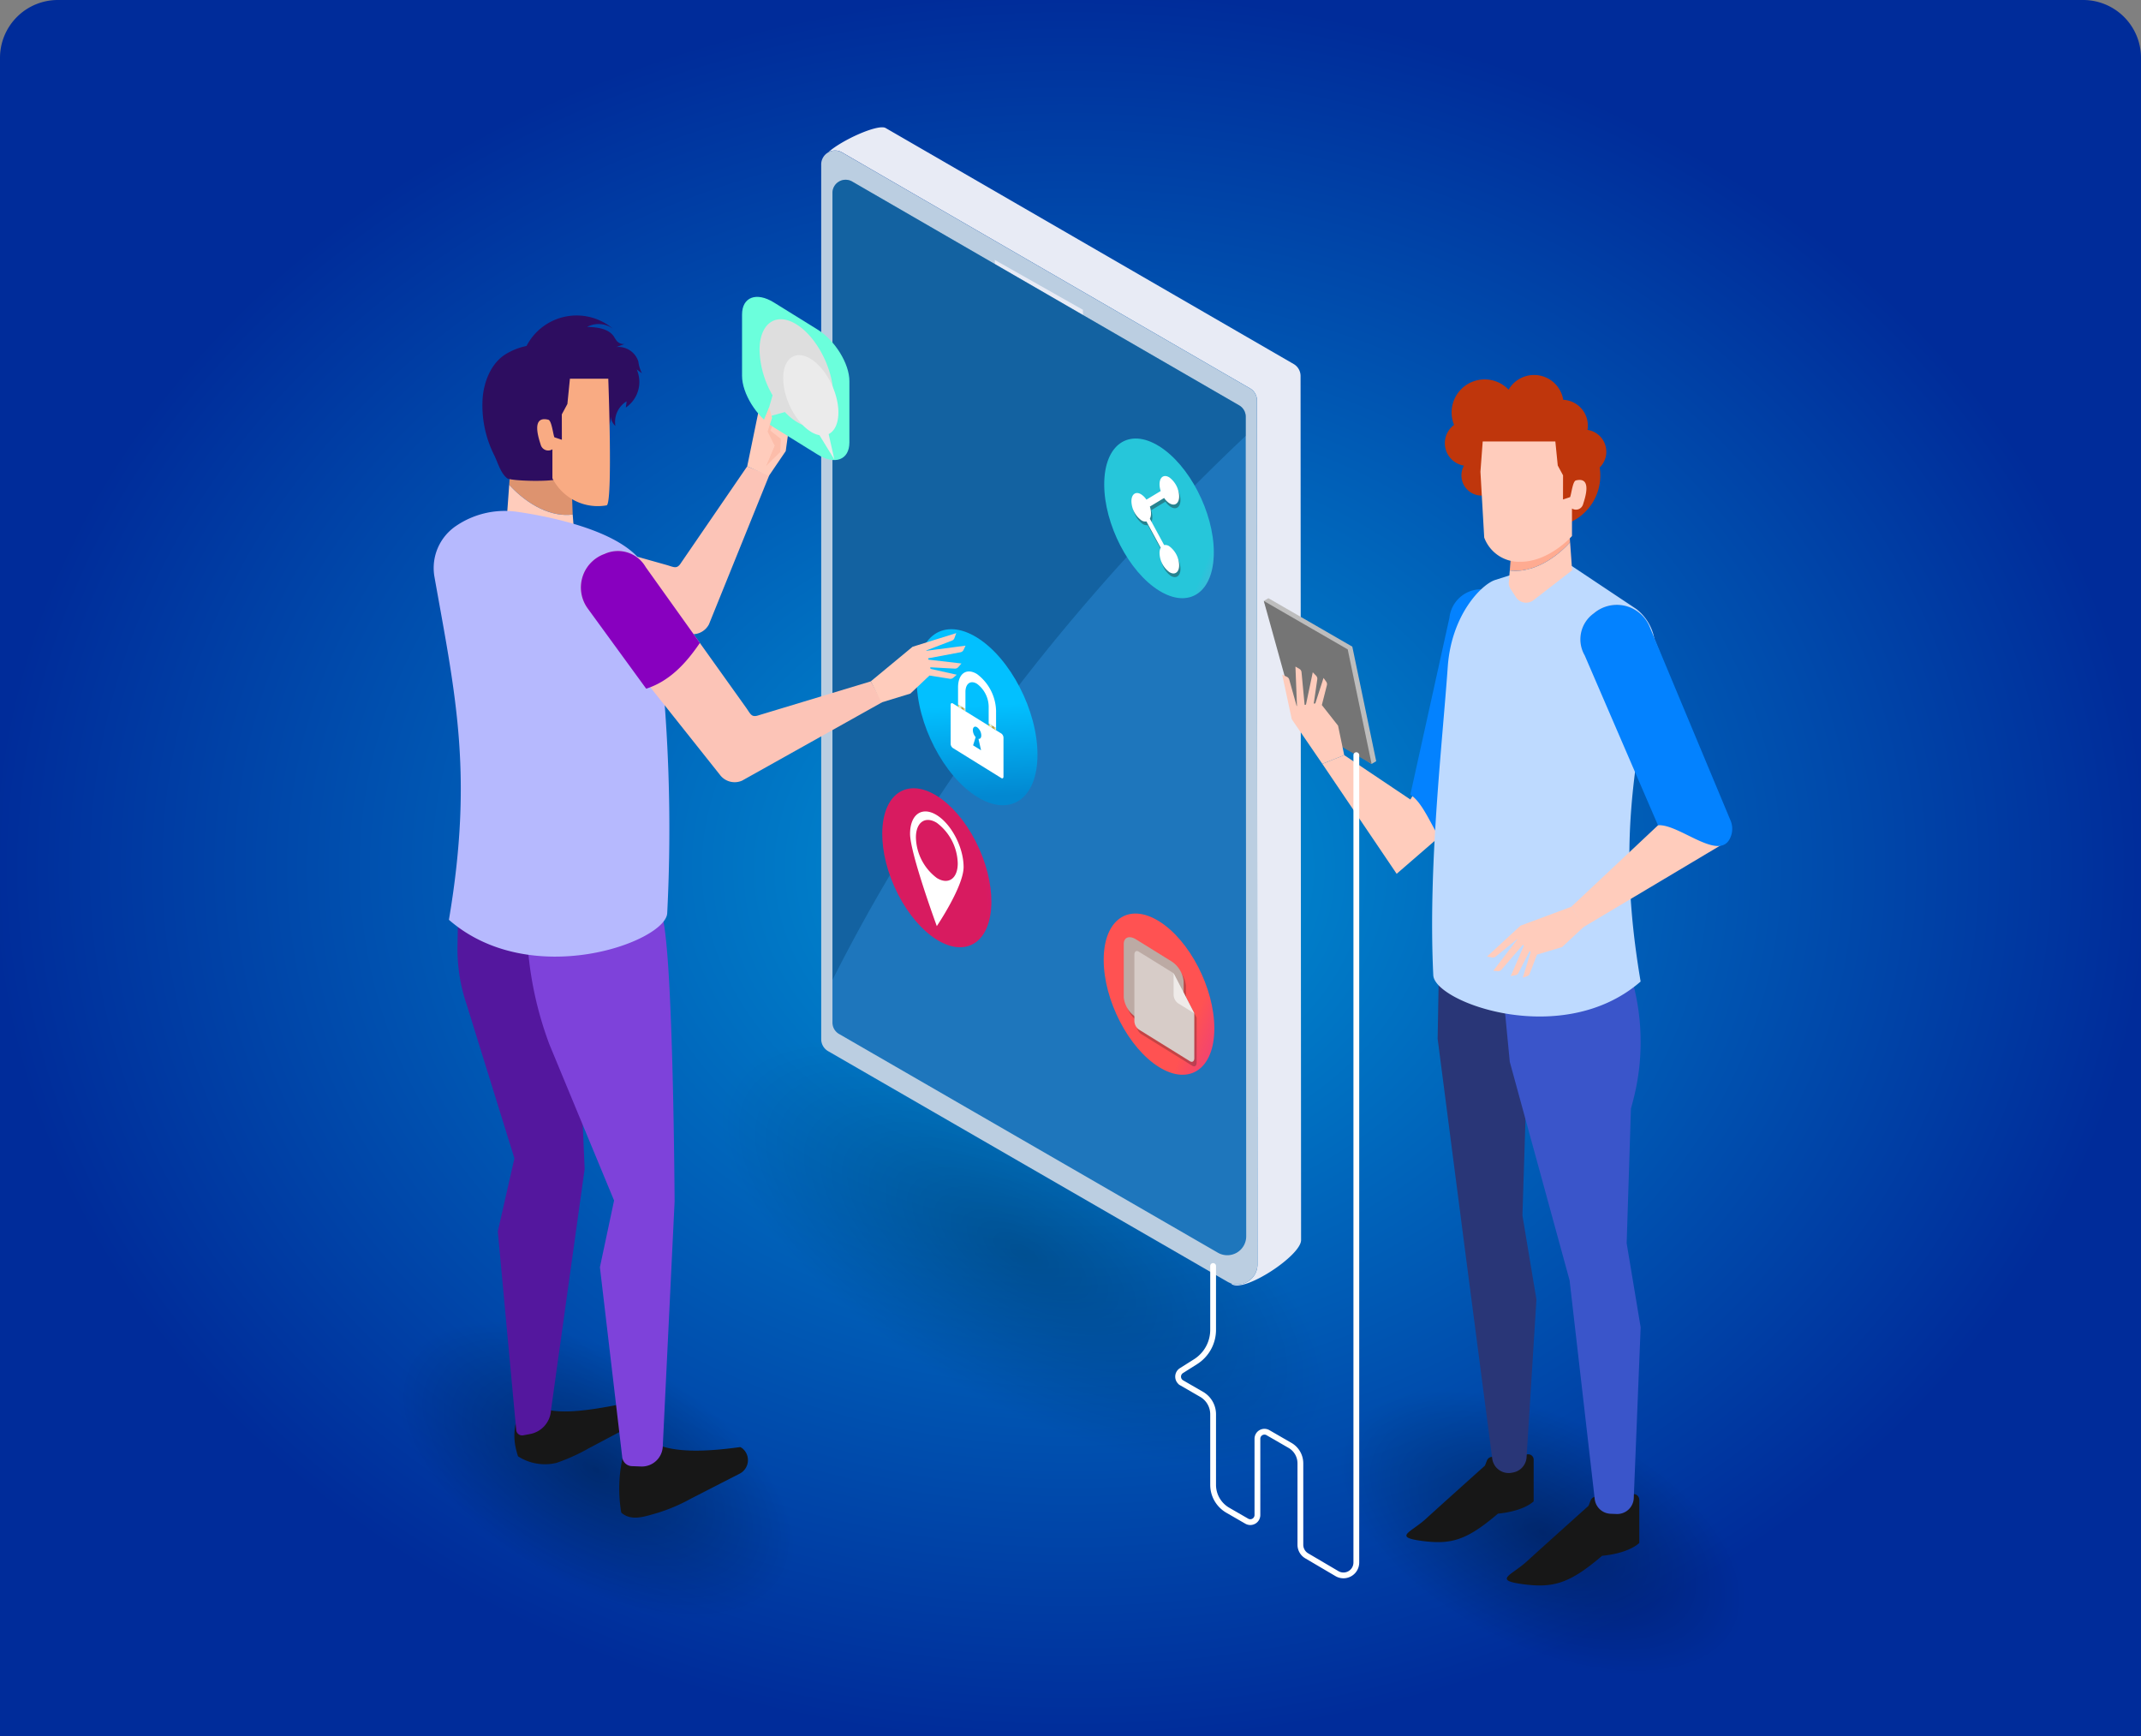 <svg xmlns="http://www.w3.org/2000/svg" xmlns:xlink="http://www.w3.org/1999/xlink" width="370" height="300" viewBox="0 0 370 300">
  <rect x="0" y="0" width="370" height="300" fill="#808080" stroke="none"/>
  <defs>
    <radialGradient id="radial-gradient" cx="0.5" cy="0.5" r="0.5" gradientUnits="objectBoundingBox">
      <stop offset="0" stop-color="#0094d6"/>
      <stop offset="1" stop-color="#002c9a"/>
    </radialGradient>
    <radialGradient id="radial-gradient-2" cx="19.974" cy="37.837" r="10.544" gradientTransform="matrix(1.894, 0, 0, 3.589, -17.859, -97.945)" gradientUnits="userSpaceOnUse">
      <stop offset="0"/>
      <stop offset="1" stop-opacity="0"/>
    </radialGradient>
    <radialGradient id="radial-gradient-3" cx="19.974" cy="37.837" r="10.544" gradientTransform="matrix(1.894, 0, 0, 3.588, -17.857, -97.938)" xlink:href="#radial-gradient-2"/>
    <radialGradient id="radial-gradient-4" cx="25.653" cy="58.826" r="11.187" gradientTransform="matrix(2.293, 0, 0, 5.259, -33.165, -250.516)" xlink:href="#radial-gradient-2"/>
    <linearGradient id="linear-gradient" x1="-3.412" y1="5.466" x2="-2.753" y2="5.466" gradientUnits="objectBoundingBox">
      <stop offset="0.058" stop-color="#ffb74d"/>
      <stop offset="1" stop-color="#fb8c00"/>
    </linearGradient>
    <linearGradient id="linear-gradient-2" x1="0.242" y1="5.38" x2="0.708" y2="5.944" gradientUnits="objectBoundingBox">
      <stop offset="0" stop-color="#6bffdc"/>
      <stop offset="1" stop-color="#2ae0b5"/>
    </linearGradient>
    <radialGradient id="radial-gradient-5" cx="284.607" cy="147.951" r="5.472" gradientTransform="translate(-2.915 -4.247) scale(1.457 1.457)" gradientUnits="userSpaceOnUse">
      <stop offset="0" stop-color="#fff"/>
      <stop offset="0.562" stop-color="#fdfdfd"/>
      <stop offset="0.764" stop-color="#f6f6f6"/>
      <stop offset="0.908" stop-color="#eaeaea"/>
      <stop offset="1" stop-color="#dedede"/>
    </radialGradient>
    <linearGradient id="linear-gradient-3" x1="-305.097" y1="5.164" x2="-304.487" y2="5.633" gradientUnits="objectBoundingBox">
      <stop offset="0.048" stop-color="#231f20"/>
      <stop offset="1" stop-color="#2e2c2d" stop-opacity="0"/>
    </linearGradient>
    <radialGradient id="radial-gradient-6" cx="287.366" cy="152.019" r="4.214" gradientTransform="translate(-4.997 -7.137) scale(1.893 1.893)" gradientUnits="userSpaceOnUse">
      <stop offset="0" stop-color="#fff"/>
      <stop offset="0.621" stop-color="#fdfdfd"/>
      <stop offset="0.845" stop-color="#f6f6f6"/>
      <stop offset="1" stop-color="#ebebeb"/>
    </radialGradient>
    <linearGradient id="linear-gradient-4" x1="Infinity" y1="16.728" x2="Infinity" y2="-55.503" xlink:href="#linear-gradient"/>
    <linearGradient id="linear-gradient-5" x1="0.326" y1="1.623" x2="1.039" y2="2.112" gradientUnits="objectBoundingBox">
      <stop offset="0" stop-color="#26c6da"/>
      <stop offset="1" stop-color="#ff63ce"/>
    </linearGradient>
    <radialGradient id="radial-gradient-7" cx="335.281" cy="160.113" r="8.447" gradientTransform="translate(-1.285 3.268) scale(2.041 2.286)" gradientUnits="userSpaceOnUse">
      <stop offset="0" stop-color="#fff"/>
      <stop offset="0.025" stop-color="#e5e4e5"/>
      <stop offset="0.069" stop-color="#bcbbbc"/>
      <stop offset="0.119" stop-color="#979696"/>
      <stop offset="0.174" stop-color="#787576"/>
      <stop offset="0.234" stop-color="#5d5a5b"/>
      <stop offset="0.302" stop-color="#474445"/>
      <stop offset="0.381" stop-color="#373334"/>
      <stop offset="0.48" stop-color="#2b2728"/>
      <stop offset="0.618" stop-color="#242021"/>
      <stop offset="1" stop-color="#231f20"/>
    </radialGradient>
    <linearGradient id="linear-gradient-6" x1="-0.061" y1="2.149" x2="1.547" y2="3.126" gradientUnits="objectBoundingBox">
      <stop offset="0.036" stop-color="#d81b60"/>
      <stop offset="1" stop-color="#ad14ff"/>
    </linearGradient>
    <linearGradient id="linear-gradient-7" x1="0.211" y1="1.532" x2="1.059" y2="2.114" gradientUnits="objectBoundingBox">
      <stop offset="0" stop-color="#ff5252"/>
      <stop offset="1" stop-color="#c511da"/>
    </linearGradient>
    <radialGradient id="radial-gradient-8" cx="334.54" cy="228.887" r="11.682" gradientTransform="translate(-1.099 2.973) scale(1.737 2.035)" gradientUnits="userSpaceOnUse">
      <stop offset="0" stop-color="#939393"/>
      <stop offset="0.058" stop-color="#767475"/>
      <stop offset="0.126" stop-color="#5c5a5a"/>
      <stop offset="0.203" stop-color="#474445"/>
      <stop offset="0.294" stop-color="#363334"/>
      <stop offset="0.406" stop-color="#2b2728"/>
      <stop offset="0.563" stop-color="#242021"/>
      <stop offset="1" stop-color="#231f20"/>
    </radialGradient>
    <radialGradient id="radial-gradient-9" cx="336.131" cy="235.654" r="8.344" gradientTransform="translate(-1.267 -1.961) scale(1.849 2.071)" xlink:href="#radial-gradient-8"/>
    <radialGradient id="radial-gradient-10" cx="343.564" cy="243.309" r="2.769" gradientTransform="matrix(-1.714, 0.904, -1.012, -1.92, 14.537, 15.228)" xlink:href="#radial-gradient-8"/>
    <linearGradient id="linear-gradient-8" x1="0.511" y1="0.897" x2="0.498" y2="0.441" gradientUnits="objectBoundingBox">
      <stop offset="0" stop-color="#0288d1"/>
      <stop offset="1" stop-color="#02c0ff"/>
    </linearGradient>
    <linearGradient id="linear-gradient-9" y1="47.461" x2="1" y2="47.461" gradientUnits="objectBoundingBox">
      <stop offset="0.006" stop-color="#fac826"/>
      <stop offset="0.253" stop-color="#fffacb"/>
      <stop offset="0.305" stop-color="#f8eeb9"/>
      <stop offset="0.408" stop-color="#e6d08c"/>
      <stop offset="0.552" stop-color="#cba045"/>
      <stop offset="0.596" stop-color="#c2912e"/>
      <stop offset="0.871" stop-color="#edd688"/>
      <stop offset="1" stop-color="#fffacb"/>
    </linearGradient>
    <linearGradient id="linear-gradient-10" x1="0" y1="44.678" x2="1" y2="44.678" xlink:href="#linear-gradient-9"/>
  </defs>
  <g id="Group_8205" data-name="Group 8205" transform="translate(-775 -1831)">
    <path id="Rectangle_1464" data-name="Rectangle 1464" d="M10,0H360a10,10,0,0,1,10,10V300a0,0,0,0,1,0,0H0a0,0,0,0,1,0,0V10A10,10,0,0,1,10,0Z" transform="translate(775 1831)" fill="url(#radial-gradient)"/>
    <g id="Group_7575" data-name="Group 7575" transform="translate(618.482 1743.052)">
      <ellipse id="Ellipse_438" data-name="Ellipse 438" cx="19.974" cy="37.837" rx="19.974" ry="37.837" transform="translate(216.747 340.359) rotate(-60)" opacity="0.33" fill="url(#radial-gradient-2)"/>
      <ellipse id="Ellipse_439" data-name="Ellipse 439" cx="19.974" cy="37.837" rx="19.974" ry="37.837" transform="translate(380.38 353.853) rotate(-63.549)" opacity="0.33" fill="url(#radial-gradient-3)"/>
      <ellipse id="Ellipse_440" data-name="Ellipse 440" cx="25.653" cy="58.826" rx="25.653" ry="58.826" transform="translate(269.67 297.321) rotate(-60)" opacity="0.22" fill="url(#radial-gradient-4)"/>
      <g id="Group_7574" data-name="Group 7574" transform="translate(231.463 109.948)">
        <g id="Group_7536" data-name="Group 7536" transform="translate(66.974)">
          <g id="Group_7535" data-name="Group 7535">
            <path id="Path_25209" data-name="Path 25209" d="M370.126,152.925a2.392,2.392,0,0,0-1.195-2.072l-70.513-40.782c-1.308-.757-7.662,2.124-9.919,4.2a2.368,2.368,0,0,1,2.38.008l59.371,34.338,11.141,6.443a2.39,2.39,0,0,1,1.2,2.071l.088,149.327a3.445,3.445,0,0,1-4.7,3.211l.337.24c2.3,1.326,11.9-5.011,11.9-7.664Z" transform="translate(-287.286 -109.948)" fill="#e8ebf5"/>
            <path id="Path_25210" data-name="Path 25210" d="M362.838,305.924,362.75,156.6a2.39,2.39,0,0,0-1.2-2.071l-70.512-40.782a2.4,2.4,0,0,0-3.593,2.072V266.984a2.4,2.4,0,0,0,1.2,2.074l69.025,39.852a3.651,3.651,0,0,0,.471.225A3.445,3.445,0,0,0,362.838,305.924Z" transform="translate(-287.449 -109.408)" fill="#bbcee1"/>
          </g>
          <path id="Path_25211" data-name="Path 25211" d="M313.411,129.785l.16,4.406,15.079,8.686v-4.47Z" transform="translate(-283.414 -106.865)" fill="#e8ebf5"/>
        </g>
        <g id="Group_7537" data-name="Group 7537" transform="translate(68.917 9.06)">
          <path id="Path_25212" data-name="Path 25212" d="M355.733,303.206l-65.467-37.8a2.269,2.269,0,0,1-1.136-1.967V120.063a2.271,2.271,0,0,1,3.407-1.965l66.88,38.68a2.269,2.269,0,0,1,1.133,1.964l.083,141.632A3.268,3.268,0,0,1,355.733,303.206Z" transform="translate(-289.13 -117.789)" fill="#1e76bc"/>
          <path id="Path_25213" data-name="Path 25213" d="M360.553,162.045l0-3.3a2.269,2.269,0,0,0-1.133-1.964l-66.88-38.68a2.271,2.271,0,0,0-3.407,1.965V256.082C306.869,220.817,331.729,189.285,360.553,162.045Z" transform="translate(-289.13 -117.789)" fill="#004073" opacity="0.36"/>
        </g>
        <g id="Group_7544" data-name="Group 7544" transform="translate(3.597 29.303)">
          <g id="Group_7539" data-name="Group 7539" transform="translate(0 13.535)">
            <g id="Group_7538" data-name="Group 7538">
              <path id="Path_25214" data-name="Path 25214" d="M237.117,181.442l35.8,8.116a3.182,3.182,0,0,0,3.655-1.6l10.408-25.731-3.8-1.569-11.4,16.631c-.746,1.21-1.222.779-2.589.394L240.475,169.6a5.53,5.53,0,0,0-6.961,2.684A6.156,6.156,0,0,0,237.117,181.442Z" transform="translate(-232.596 -144.906)" fill="#fcc4b7"/>
              <path id="Path_25215" data-name="Path 25215" d="M255.992,172.812l-15.517-4.366a5.531,5.531,0,0,0-6.961,2.684,6.156,6.156,0,0,0,3.6,9.16l16.585,4.5C256.088,181.161,256.319,176.927,255.992,172.812Z" transform="translate(-232.596 -143.753)" fill="url(#linear-gradient)"/>
              <path id="Path_25216" data-name="Path 25216" d="M282.913,148.5a.737.737,0,0,0,.061-.608l-.295-.868-4.41,6.567-1.89,9.181,3.722,1.683,2.936-4.317.622-4.5,3.083-1.761a.738.738,0,0,0,.358-.5l.146-.79-4.165,2.046-.22-.173,3.461-2.485a.733.733,0,0,0,.3-.57l.031-.838-4.863,3.054-.186-.146,3.7-4.318a.734.734,0,0,0,.156-.651l-.188-.785-4.722,4.926-.046-.037Z" transform="translate(-225.792 -147.024)" fill="#ffccbc"/>
            </g>
            <path id="Path_25217" data-name="Path 25217" d="M279.839,152.112l.52,1.247-1.237,2.867,1.557,2.179-1.494,3.556,2.479-2.456.092-2.281-1.8-1.409.9-2.26Z" transform="translate(-225.365 -146.233)" fill="#f8aa92" opacity="0.42"/>
          </g>
          <g id="Group_7543" data-name="Group 7543" transform="translate(49.696)">
            <g id="Group_7542" data-name="Group 7542">
              <path id="Path_25218" data-name="Path 25218" d="M288.653,162.543l-7.539-4.676c-3.028-1.879-5.506-5.893-5.506-8.921V138.368c0-3.03,2.477-3.97,5.506-2.091l7.539,4.675c3.028,1.879,5.507,5.893,5.507,8.921v10.578C294.159,163.48,291.681,164.421,288.653,162.543Z" transform="translate(-275.608 -135.309)" fill="url(#linear-gradient-2)"/>
              <g id="Group_7540" data-name="Group 7540" transform="translate(3.025 3.866)">
                <path id="Path_25219" data-name="Path 25219" d="M284.606,139.542c-3.523-2.185-6.38-.193-6.38,4.451a16.3,16.3,0,0,0,2.254,7.809l-1.1,3.792,3.22-.9a10.26,10.26,0,0,0,2,1.666c3.524,2.185,6.38.192,6.38-4.452S288.13,141.727,284.606,139.542Z" transform="translate(-278.226 -138.656)" fill="url(#radial-gradient-5)"/>
              </g>
              <g id="Group_7541" data-name="Group 7541" transform="translate(6.695 10.068)">
                <path id="Path_25220" data-name="Path 25220" d="M286.167,145.018c2.633,1.631,4.766,5.768,4.766,9.236,0,1.919-.654,3.231-1.683,3.745l.236,1.529-1.571-.974-.251-.364a3.781,3.781,0,0,1-.616-.173l-1.762-1.093a12.342,12.342,0,0,1-3.883-8.581C281.4,144.874,283.535,143.386,286.167,145.018Z" transform="translate(-281.402 -143.971)" opacity="0.2" fill="url(#linear-gradient-3)"/>
                <path id="Path_25221" data-name="Path 25221" d="M286.533,144.685c2.633,1.633,4.766,5.768,4.766,9.236,0,1.92-.654,3.232-1.683,3.745l.992,4.4-2.579-4.206a4.355,4.355,0,0,1-1.5-.61c-2.632-1.633-4.766-5.768-4.766-9.236S283.9,143.053,286.533,144.685Z" transform="translate(-281.345 -144.023)" fill="url(#radial-gradient-6)"/>
              </g>
            </g>
          </g>
          <path id="Path_25222" data-name="Path 25222" d="M279.5,162l1.494-3.556-1.2-2.428.769-2.369-.5-1.823-1.655,3.958-1.3,3.292Z" transform="translate(-225.679 -132.742)" fill="#ffccbc"/>
        </g>
        <g id="Group_7547" data-name="Group 7547" transform="translate(0 32.521)">
          <g id="Group_7546" data-name="Group 7546" transform="translate(8.419)">
            <path id="Path_25223" data-name="Path 25223" d="M251.754,169.193l-.355-9.909-10.363,1.207-.257,3.563C243.576,167.15,247.748,169.72,251.754,169.193Z" transform="translate(-236.147 -134.801)" fill="#dd936f"/>
            <path id="Path_25224" data-name="Path 25224" d="M240.83,163.413l-.369,5.108,7.023,5.434a2.2,2.2,0,0,0,3.191-.535l.969-1.48a2.061,2.061,0,0,0,.339-1.131l-.179-2.258C247.8,169.078,243.626,166.508,240.83,163.413Z" transform="translate(-236.196 -134.159)" fill="#ffccbc"/>
            <g id="Group_7545" data-name="Group 7545">
              <path id="Path_25225" data-name="Path 25225" d="M264.344,148.078a5.824,5.824,0,0,1-.617-2.019,3.616,3.616,0,0,0-3.819-2.514l1.438-.518A1.61,1.61,0,0,1,260,142.5a7.853,7.853,0,0,1-.506-.772c-.958-1.411-2.923-1.606-4.627-1.664a4.214,4.214,0,0,1,4.473.322,9.746,9.746,0,0,0-14.855,2.815c-.027.051-.05.105-.076.157a11.11,11.11,0,0,0-3.681,1.463c-2.536,1.615-3.75,4.872-3.927,7.766a19.163,19.163,0,0,0,1.908,9.434c.709,1.354,1.152,3.28,2.35,4.206.623.481,8.247.691,8.983,0,1.307-1.227-.369-5,.9-6.275.932-.934,2.284-3,3.615-3.3a2.609,2.609,0,0,1,.492-.364,6.475,6.475,0,0,1,.808,3.39,4.321,4.321,0,0,0,3.091-4.141,2.489,2.489,0,0,0,.809,1.644,4.164,4.164,0,0,1,1.94-4.255L261.557,154a5.347,5.347,0,0,0,1.881-6.587Z" transform="translate(-236.77 -138.094)" fill="#2d0d60"/>
              <path id="Path_25226" data-name="Path 25226" d="M257.252,147.546h-6.628l-.439,4.373-.964,1.79.01,4.392-1.292-.43c-.23-.522-.469-2.891-1.053-3.035-3.13-.775-1.545,3.545-1.3,4.362a1.347,1.347,0,0,0,2.01.749v5.008a8.792,8.792,0,0,0,9.36,4.681C258.063,169.293,257.252,147.546,257.252,147.546Z" transform="translate(-235.495 -136.625)" fill="#f9ab83"/>
            </g>
          </g>
          <path id="Path_25227" data-name="Path 25227" d="M278.541,307.707a2.63,2.63,0,0,1-.536,4.38l-8.319,4.26a30.73,30.73,0,0,1-5.836,2.5c-2.044.559-4.49,1.537-6.257-.053a24.386,24.386,0,0,1,.8-11.572c2.183-1.306,3.945-.6,6.373.158,3.816,1.183,9.429.633,13.387.088A2.378,2.378,0,0,1,278.541,307.707Z" transform="translate(-225.17 -111.922)" fill="#171717"/>
          <path id="Path_25228" data-name="Path 25228" d="M262.466,300.734a2.009,2.009,0,0,1-.136,3.674l-7.9,4.183a33.375,33.375,0,0,1-5.583,2.526,8.544,8.544,0,0,1-6.662-1.133c-1.018-3.137-.682-4.906.166-8.082,2.054-1.254,3.039-.287,5.526.149,3.908.684,10.283-.726,14.174-1.486A2.634,2.634,0,0,1,262.466,300.734Z" transform="translate(-227.607 -112.843)" fill="#171717"/>
          <path id="Path_25229" data-name="Path 25229" d="M249.155,222.557l1.768,12.177,2.98,11.1,1.117,26.629-5.815,41.707a4.442,4.442,0,0,1-3.615,4.09l-1.176.221a1.035,1.035,0,0,1-1.22-.922l-3.18-34.314,2.87-12.624L234.649,244.1a29.816,29.816,0,0,1-1.6-10.191l.174-9.835Z" transform="translate(-228.93 -124.967)" fill="#54179e"/>
          <path id="Path_25230" data-name="Path 25230" d="M266.546,226.934l.347,1.3c1.89,7.084,2.1,49.176,2.1,49.176l-2.046,42.332a3.62,3.62,0,0,1-3.757,3.447l-1.591-.062a1.737,1.737,0,0,1-1.656-1.532l-3.859-32.842,2.448-11.53-11.147-26.9a61.4,61.4,0,0,1-3.67-15.8l-.541-5.625Z" transform="translate(-227.355 -124.287)" fill="#7e42da"/>
          <path id="Path_25231" data-name="Path 25231" d="M263.452,174.118c-5.023-4.028-14.593-5.945-19.689-6.663a14.977,14.977,0,0,0-10.364,2.43,8.772,8.772,0,0,0-3.781,8.826c3.568,20.12,6.789,33.969,2.5,59.273,14.16,12.314,37.4,3.823,37.724-1.122a287.006,287.006,0,0,0-1.63-48.454c-.282-2.293-.636-4.824-1.032-7.322a12.432,12.432,0,0,0-1.3-4.236A9.728,9.728,0,0,0,263.452,174.118Z" transform="translate(-229.483 -133.553)" fill="#b6b9fe"/>
          <path id="Path_25232" data-name="Path 25232" d="M252.136,207.18v0Z" transform="translate(-225.963 -127.473)" fill="url(#linear-gradient-4)"/>
        </g>
        <g id="Group_7549" data-name="Group 7549" transform="translate(115.882 53.78)">
          <g id="Group_7548" data-name="Group 7548">
            <path id="Path_25233" data-name="Path 25233" d="M329.778,164.418c0-6.893,4.24-9.852,9.471-6.608s9.471,11.462,9.471,18.355-4.24,9.851-9.471,6.608S329.778,171.311,329.778,164.418Z" transform="translate(-329.778 -156.494)" fill="url(#linear-gradient-5)"/>
          </g>
          <path id="Path_25234" data-name="Path 25234" d="M340.6,174.792a1.232,1.232,0,0,0-.9-.214l-2.466-4.547a1.947,1.947,0,0,0,.2-.927,3.854,3.854,0,0,0-.2-1.174l2.466-1.488a3.206,3.206,0,0,0,.9.908c.935.579,1.693.051,1.693-1.181a4.229,4.229,0,0,0-1.693-3.28c-.935-.58-1.693-.051-1.693,1.181a3.852,3.852,0,0,0,.2,1.174l-2.466,1.488a3.192,3.192,0,0,0-.9-.908c-.935-.58-1.692-.051-1.692,1.181a4.228,4.228,0,0,0,1.692,3.28,1.236,1.236,0,0,0,.9.213l2.466,4.547a1.951,1.951,0,0,0-.2.928,4.227,4.227,0,0,0,1.693,3.279c.935.58,1.693.051,1.693-1.181A4.225,4.225,0,0,0,340.6,174.792Z" transform="translate(-329.115 -155.536)" opacity="0.4" fill="url(#radial-gradient-7)"/>
          <path id="Path_25235" data-name="Path 25235" d="M340.4,174.243a1.235,1.235,0,0,0-.9-.214l-2.466-4.547a1.943,1.943,0,0,0,.2-.927,3.853,3.853,0,0,0-.2-1.174l2.466-1.488a3.163,3.163,0,0,0,.9.908c.934.58,1.692.051,1.692-1.181a4.228,4.228,0,0,0-1.692-3.279c-.935-.58-1.693-.051-1.693,1.181a3.854,3.854,0,0,0,.2,1.174l-2.466,1.488a3.177,3.177,0,0,0-.9-.908c-.935-.58-1.693-.051-1.693,1.181a4.227,4.227,0,0,0,1.693,3.279,1.232,1.232,0,0,0,.9.214l2.466,4.547a1.947,1.947,0,0,0-.2.927,4.229,4.229,0,0,0,1.693,3.28c.934.579,1.692.051,1.692-1.181A4.232,4.232,0,0,0,340.4,174.243Z" transform="translate(-329.146 -155.621)" fill="#fff"/>
        </g>
        <g id="Group_7553" data-name="Group 7553" transform="translate(73.691 111.356)">
          <g id="Group_7550" data-name="Group 7550" transform="translate(0 0)">
            <ellipse id="Ellipse_441" data-name="Ellipse 441" cx="8.028" cy="14.6" rx="8.028" ry="14.6" transform="translate(0 6.516) rotate(-23.943)" fill="url(#linear-gradient-6)"/>
          </g>
          <g id="Group_7552" data-name="Group 7552" transform="translate(8.639 6.868)">
            <g id="Group_7551" data-name="Group 7551">
              <path id="Path_25236" data-name="Path 25236" d="M305.36,212.91c-2.555-1.579-4.621-.142-4.621,3.228s4.621,15.948,4.621,15.948,4.63-6.848,4.63-10.209S307.914,214.5,305.36,212.91Zm0,10.856a9.015,9.015,0,0,1-3.61-7c0-2.634,1.614-3.761,3.61-2.528a9.042,9.042,0,0,1,3.619,7.008C308.978,223.873,307.355,225.009,305.36,223.767Z" transform="translate(-300.739 -212.269)" fill="#fff"/>
            </g>
          </g>
        </g>
        <g id="Group_7563" data-name="Group 7563" transform="translate(115.792 135.87)">
          <g id="Group_7562" data-name="Group 7562">
            <path id="Path_25237" data-name="Path 25237" d="M348.822,247.4c0,6.959-4.281,9.945-9.561,6.67S329.7,242.5,329.7,235.541s4.281-9.945,9.561-6.67S348.822,240.441,348.822,247.4Z" transform="translate(-329.7 -227.542)" fill="url(#linear-gradient-7)"/>
            <g id="Group_7557" data-name="Group 7557" transform="translate(3.868 4.873)" opacity="0.27">
              <g id="Group_7556" data-name="Group 7556">
                <g id="Group_7554" data-name="Group 7554">
                  <path id="Path_25238" data-name="Path 25238" d="M341.271,249.364l-6.094-3.779a4.675,4.675,0,0,1-2.129-3.449v-9.194c0-1.17.958-1.534,2.129-.809l6.094,3.781a4.677,4.677,0,0,1,2.129,3.449v9.193C343.4,249.727,342.442,250.09,341.271,249.364Z" transform="translate(-333.048 -231.76)" fill="url(#radial-gradient-8)"/>
                </g>
                <g id="Group_7555" data-name="Group 7555" transform="translate(1.838 2.385)">
                  <path id="Path_25239" data-name="Path 25239" d="M341.418,237.665l-6.024-3.737c-.415-.258-.754-.021-.754.526v11.463a1.892,1.892,0,0,0,.754,1.462l8.844,5.485c.415.258.754.021.754-.527V244.59Z" transform="translate(-334.639 -233.824)" fill="url(#radial-gradient-9)"/>
                  <path id="Path_25240" data-name="Path 25240" d="M340.506,240.863a1.89,1.89,0,0,0,.754,1.462l2.819,1.749-3.574-6.926Z" transform="translate(-333.727 -233.307)" fill="url(#radial-gradient-10)"/>
                </g>
              </g>
            </g>
            <g id="Group_7561" data-name="Group 7561" transform="translate(3.465 4.092)">
              <g id="Group_7560" data-name="Group 7560">
                <g id="Group_7558" data-name="Group 7558">
                  <path id="Path_25241" data-name="Path 25241" d="M340.922,248.688l-6.094-3.779a4.677,4.677,0,0,1-2.129-3.449v-9.193c0-1.172.959-1.536,2.129-.809l6.094,3.779a4.675,4.675,0,0,1,2.129,3.449v9.194C343.052,249.051,342.094,249.415,340.922,248.688Z" transform="translate(-332.699 -231.084)" fill="#bcaaa4"/>
                </g>
                <g id="Group_7559" data-name="Group 7559" transform="translate(1.838 2.385)">
                  <path id="Path_25242" data-name="Path 25242" d="M341.069,236.989l-6.024-3.737c-.415-.256-.754-.021-.754.527v11.462a1.891,1.891,0,0,0,.754,1.462l8.844,5.485c.415.258.755.021.755-.526v-7.747Z" transform="translate(-334.29 -233.148)" fill="#d7ccc8"/>
                  <path id="Path_25243" data-name="Path 25243" d="M340.157,240.187a1.9,1.9,0,0,0,.754,1.463l2.819,1.748-3.574-6.926Z" transform="translate(-333.378 -232.632)" fill="#efebe9"/>
                </g>
              </g>
            </g>
          </g>
        </g>
        <g id="Group_7566" data-name="Group 7566" transform="translate(83.468 86.726)">
          <path id="Path_25244" data-name="Path 25244" d="M314.194,201.267l-.614-.38v-2.265h0a5.512,5.512,0,0,0-2.206-4.253c-1.213-.752-2.2-.072-2.206,1.518h0v2.266l-.612-.38c-.135-.084-.245-.007-.245.171v4.522a.616.616,0,0,0,.245.476l5.638,3.5c.135.084.245.007.245-.171v-4.522A.616.616,0,0,0,314.194,201.267Zm-2.358,1.94-.922-.572.3-.954a1.28,1.28,0,0,1-.325-.805c0-.356.219-.508.49-.341a1.22,1.22,0,0,1,.489.947c0,.28-.135.431-.324.4Zm.887-2.852-2.7-1.673v-2.257c0-.968.61-1.384,1.347-.927a3.381,3.381,0,0,1,1.347,2.6v2.258Z" transform="translate(-300.7 -183.601)" opacity="0.25"/>
          <g id="Group_7565" data-name="Group 7565">
            <path id="Path_25245" data-name="Path 25245" d="M322.606,206.7c0,7.6-4.675,10.86-10.441,7.284s-10.44-12.636-10.44-20.235,4.675-10.861,10.44-7.285S322.606,199.1,322.606,206.7Z" transform="translate(-301.724 -185.008)" fill="url(#linear-gradient-8)"/>
            <g id="Group_7564" data-name="Group 7564" transform="translate(5.876 7.307)">
              <path id="Path_25246" data-name="Path 25246" d="M309.194,197.056l-1.278-.792v.388l1.278.792Z" transform="translate(-306.638 -190.566)" fill="url(#linear-gradient-9)"/>
              <path id="Path_25247" data-name="Path 25247" d="M315.574,201.327l-.914-.566v0l-1.278-.793v0l-4.016-2.49v0l-1.277-.793v0l-.914-.566c-.2-.125-.365-.01-.365.254v6.736a.92.92,0,0,0,.365.708l8.4,5.207c.2.125.365.01.365-.254v-6.736A.92.92,0,0,0,315.574,201.327Zm-3.512,2.889-1.374-.852.441-1.421a1.907,1.907,0,0,1-.483-1.2c0-.53.326-.758.728-.508a1.818,1.818,0,0,1,.729,1.412c0,.416-.2.641-.483.6Z" transform="translate(-306.81 -190.596)" fill="#fff"/>
              <path id="Path_25248" data-name="Path 25248" d="M313.776,199.9l-1.278-.792v.388l1.278.792Z" transform="translate(-305.926 -190.124)" fill="url(#linear-gradient-10)"/>
              <path id="Path_25249" data-name="Path 25249" d="M309.194,194.841v.013c.008-1.443.909-2.062,2.007-1.381a5.03,5.03,0,0,1,2.007,3.871v2.969l1.278.793v-2.982h0a8.206,8.206,0,0,0-3.285-6.335c-1.806-1.12-3.271-.107-3.285,2.261h0v2.982l1.277.791Z" transform="translate(-306.638 -191.332)" fill="#fff"/>
            </g>
          </g>
        </g>
        <g id="Group_7567" data-name="Group 7567" transform="translate(25.435 73.221)">
          <path id="Path_25250" data-name="Path 25250" d="M252.665,183.224l22.844,28.739A3.18,3.18,0,0,0,279.362,213l24.222-13.554-1.98-3.6-19.3,5.835c-1.338.476-1.441-.157-2.266-1.314L262.7,176.09a5.531,5.531,0,0,0-7.109-2.265A6.155,6.155,0,0,0,252.665,183.224Z" transform="translate(-251.498 -173.32)" fill="#fcc4b7"/>
          <path id="Path_25251" data-name="Path 25251" d="M272.066,189.206,262.7,176.09a5.531,5.531,0,0,0-7.109-2.265,6.156,6.156,0,0,0-2.923,9.4l10.123,13.887C266.915,195.778,269.746,192.62,272.066,189.206Z" transform="translate(-251.498 -173.32)" fill="#8800bf"/>
          <path id="Path_25252" data-name="Path 25252" d="M308.893,186.893a.735.735,0,0,0,.427-.434l.314-.862-7.551,2.362-7.22,5.977,1.849,3.642,4.993-1.529,3.3-3.121,3.506.557a.74.74,0,0,0,.6-.17l.608-.525-4.529-1.012-.062-.272,4.254.226a.734.734,0,0,0,.6-.252l.548-.634-5.7-.662-.053-.23,5.591-1.049a.735.735,0,0,0,.529-.41l.344-.729-6.766.885-.014-.057Z" transform="translate(-244.758 -171.412)" fill="#ffccbc"/>
        </g>
        <g id="Group_7573" data-name="Group 7573" transform="translate(143.463 42.803)">
          <path id="Path_25253" data-name="Path 25253" d="M387.548,167.8a3.485,3.485,0,0,1-3.519-5.146,3.926,3.926,0,0,1-1.712-7.034,5.709,5.709,0,0,1,9.422-6.091,5.1,5.1,0,0,1,9.444,1.752,4.46,4.46,0,0,1,4.193,5.2,3.814,3.814,0,0,1,2.106,6.5,8.883,8.883,0,0,1-6.028,9.836Z" transform="translate(-349.44 -146.994)" fill="#bf360c"/>
          <g id="Group_7568" data-name="Group 7568" transform="translate(24.641 186.515)">
            <path id="Path_25254" data-name="Path 25254" d="M395.979,308.422l-.519.037a5.052,5.052,0,0,1-3.1.967,5.267,5.267,0,0,1-2.456-.57l-.155.01a1,1,0,0,0-.864.641l-.333.864s-7.632,6.846-10.213,9.2-5.724,3.142-.674,3.815,7.744-.112,13.131-4.713c4.6-.449,6.172-2.133,6.172-2.133v-7.2A.924.924,0,0,0,395.979,308.422Z" transform="translate(-374.975 -308.42)" fill="#171717"/>
            <path id="Path_25255" data-name="Path 25255" d="M411.814,314.365H411.8a4.942,4.942,0,0,1-3.489,1.293,5.1,5.1,0,0,1-2.906-.835l-.06,0a1,1,0,0,0-.864.64l-.356.924s-7.946,7.128-10.632,9.582-5.96,3.271-.7,3.972,8.062-.117,13.671-4.907c4.79-.468,6.426-2.221,6.426-2.221v-7.457A1,1,0,0,0,411.814,314.365Z" transform="translate(-372.642 -307.496)" fill="#171717"/>
          </g>
          <path id="Path_25256" data-name="Path 25256" d="M354.443,180.376l14.5,8.372,4.129,19.795-.794.476-12.08-7.886-6.551-20.282Z" transform="translate(-353.649 -141.805)" fill="#bdbdbd"/>
          <path id="Path_25257" data-name="Path 25257" d="M353.649,180.788l14.5,8.372,4.129,19.795-12.873-7.41Z" transform="translate(-353.649 -141.741)" fill="#757575"/>
          <path id="Path_25258" data-name="Path 25258" d="M362.4,205.354l12.846,19,8.184-7.083-4.928-7.183-.89,1.427-11.428-7.669Z" transform="translate(-352.289 -138.157)" fill="#ffccbc"/>
          <path id="Path_25259" data-name="Path 25259" d="M395.04,232.63l1.68,11.565-1.68,11.472-.738,23.255,2.418,14.52-1.7,27.263a2.862,2.862,0,0,1-2.328,2.634l-.244.045a2.861,2.861,0,0,1-3.365-2.441l-4.649-35.616-4.785-36.94.254-14.316Z" transform="translate(-349.608 -133.684)" fill="#293677"/>
          <g id="Group_7569" data-name="Group 7569" transform="translate(25.321 37.014)">
            <path id="Path_25260" data-name="Path 25260" d="M375.564,214.542l6.757-30.583a5.514,5.514,0,0,1,5.584-4.915,6.137,6.137,0,0,1,6.432,7.412l-8.656,36.151a2.305,2.305,0,0,1-4.046.9C379.5,220.824,377.964,216.049,375.564,214.542Z" transform="translate(-375.564 -179.028)" fill="#0382ff"/>
          </g>
          <path id="Path_25261" data-name="Path 25261" d="M411.546,236.787l.329,1.234a39.894,39.894,0,0,1,.006,20.546l-.335,1.258-.738,23.254,2.417,14.52-1.192,29.545a2.862,2.862,0,0,1-2.971,2.723l-1.044-.042a2.861,2.861,0,0,1-2.73-2.527l-4.346-37.815-10.335-37.757-1.257-13.079Z" transform="translate(-348.101 -133.038)" fill="#3a55ca"/>
          <path id="Path_25262" data-name="Path 25262" d="M381.525,192.967c-.949,13.485-3.423,34.535-2.5,53.335.3,4.7,22.383,12.762,35.831,1.065-4.072-24.028-1.014-37.181,2.374-56.286A8.371,8.371,0,0,0,414.122,183l-11.16-7.436-7.444.564-5.8,1.845C387.416,178.706,382.162,183.917,381.525,192.967Zm10.979,30.2v0Z" transform="translate(-349.736 -142.553)" fill="#bedaff"/>
          <g id="Group_7571" data-name="Group 7571" transform="translate(37.436 11.486)">
            <path id="Path_25263" data-name="Path 25263" d="M390.437,177.341l.336-4.231,9.844-4.034.243,3.385C398.2,175.4,394.242,177.841,390.437,177.341Z" transform="translate(-385.367 -155.048)" fill="#ffab91"/>
            <path id="Path_25264" data-name="Path 25264" d="M400.883,172.006l.35,4.852-6.67,5.161a2.093,2.093,0,0,1-3.031-.508l-.922-1.406a1.958,1.958,0,0,1-.32-1.075l.17-2.144C394.265,177.386,398.227,174.947,400.883,172.006Z" transform="translate(-385.39 -154.593)" fill="#ffccbc"/>
            <g id="Group_7570" data-name="Group 7570">
              <path id="Path_25265" data-name="Path 25265" d="M386.442,156.935h12.552l.416,4.154.916,1.7-.01,4.172,1.226-.409c.22-.5.446-2.745,1-2.882,2.973-.737,1.467,3.366,1.237,4.141a1.28,1.28,0,0,1-1.91.712v4.756s-3.923,4.446-8.891,4.446a6.426,6.426,0,0,1-6.276-4.184l-.654-11.376Z" transform="translate(-386.049 -156.935)" fill="#ffccbc"/>
            </g>
          </g>
          <g id="Group_7572" data-name="Group 7572" transform="translate(38.574 39.722)">
            <path id="Path_25266" data-name="Path 25266" d="M413.111,184.994l13.441,34.042a3.17,3.17,0,0,1-1.024,3.844l-23.769,14.168-2.125-3.5,14.653-13.763c1.078-.919.581-1.322-.006-2.611L401.953,190.1a5.514,5.514,0,0,1,1.585-7.269A6.137,6.137,0,0,1,413.111,184.994Z" transform="translate(-385.076 -181.372)" fill="#ffccbc"/>
            <path id="Path_25267" data-name="Path 25267" d="M414.411,219.458,401.743,190.1a5.514,5.514,0,0,1,1.585-7.269,6.137,6.137,0,0,1,9.573,2.158l14.037,33.62a3.708,3.708,0,0,1,.172,2.447C425.569,226.426,418.229,219.176,414.411,219.458Z" transform="translate(-384.866 -181.372)" fill="#0382ff"/>
            <path id="Path_25268" data-name="Path 25268" d="M388.523,235.134a.73.73,0,0,1-.588.154l-.9-.158,5.8-5.344,8.758-3.259,2.225,3.411-3.807,3.551-4.339,1.3-1.266,3.3a.727.727,0,0,1-.443.43l-.757.263,1.383-4.415-.2-.19-1.924,3.787a.733.733,0,0,1-.514.388l-.82.158,2.269-5.257-.172-.161-3.692,4.305a.731.731,0,0,1-.617.254l-.8-.067,4.135-5.4-.043-.04Z" transform="translate(-387.034 -174.354)" fill="#ffccbc"/>
          </g>
          <path id="Path_25269" data-name="Path 25269" d="M357.615,192.845a.734.734,0,0,0-.393-.466l-.826-.389,1.657,7.71,5.278,7.712,3.784-1.5-1.064-5.1-2.8-3.56.871-3.43a.735.735,0,0,0-.114-.607l-.466-.652-1.417,4.4-.275.038.611-4.2a.728.728,0,0,0-.2-.614l-.579-.6-1.176,5.6-.233.032-.534-5.645a.734.734,0,0,0-.358-.564l-.693-.407.263,6.8-.058.008Z" transform="translate(-353.222 -140.215)" fill="#ffccbc"/>
        </g>
        <path id="Path_25270" data-name="Path 25270" d="M371.628,203.85V343.371a2.224,2.224,0,0,1-3.353,1.917l-5.216-3.07a2.225,2.225,0,0,1-1.1-1.917V326.231a3.581,3.581,0,0,0-1.792-3.1l-3.812-2.2a1.213,1.213,0,0,0-1.82,1.051v13.18a1.229,1.229,0,0,1-1.844,1.064l-3.278-1.891a5.07,5.07,0,0,1-2.534-4.389V317.758a3.984,3.984,0,0,0-1.992-3.451l-3.44-1.986a1.234,1.234,0,0,1-.042-2.112l2.438-1.54a6.512,6.512,0,0,0,3.035-5.508V292.129" transform="translate(-212.177 -95.354)" fill="none" stroke="#fff" stroke-linecap="round" stroke-miterlimit="10" stroke-width="1"/>
      </g>
    </g>
  </g>
</svg>
